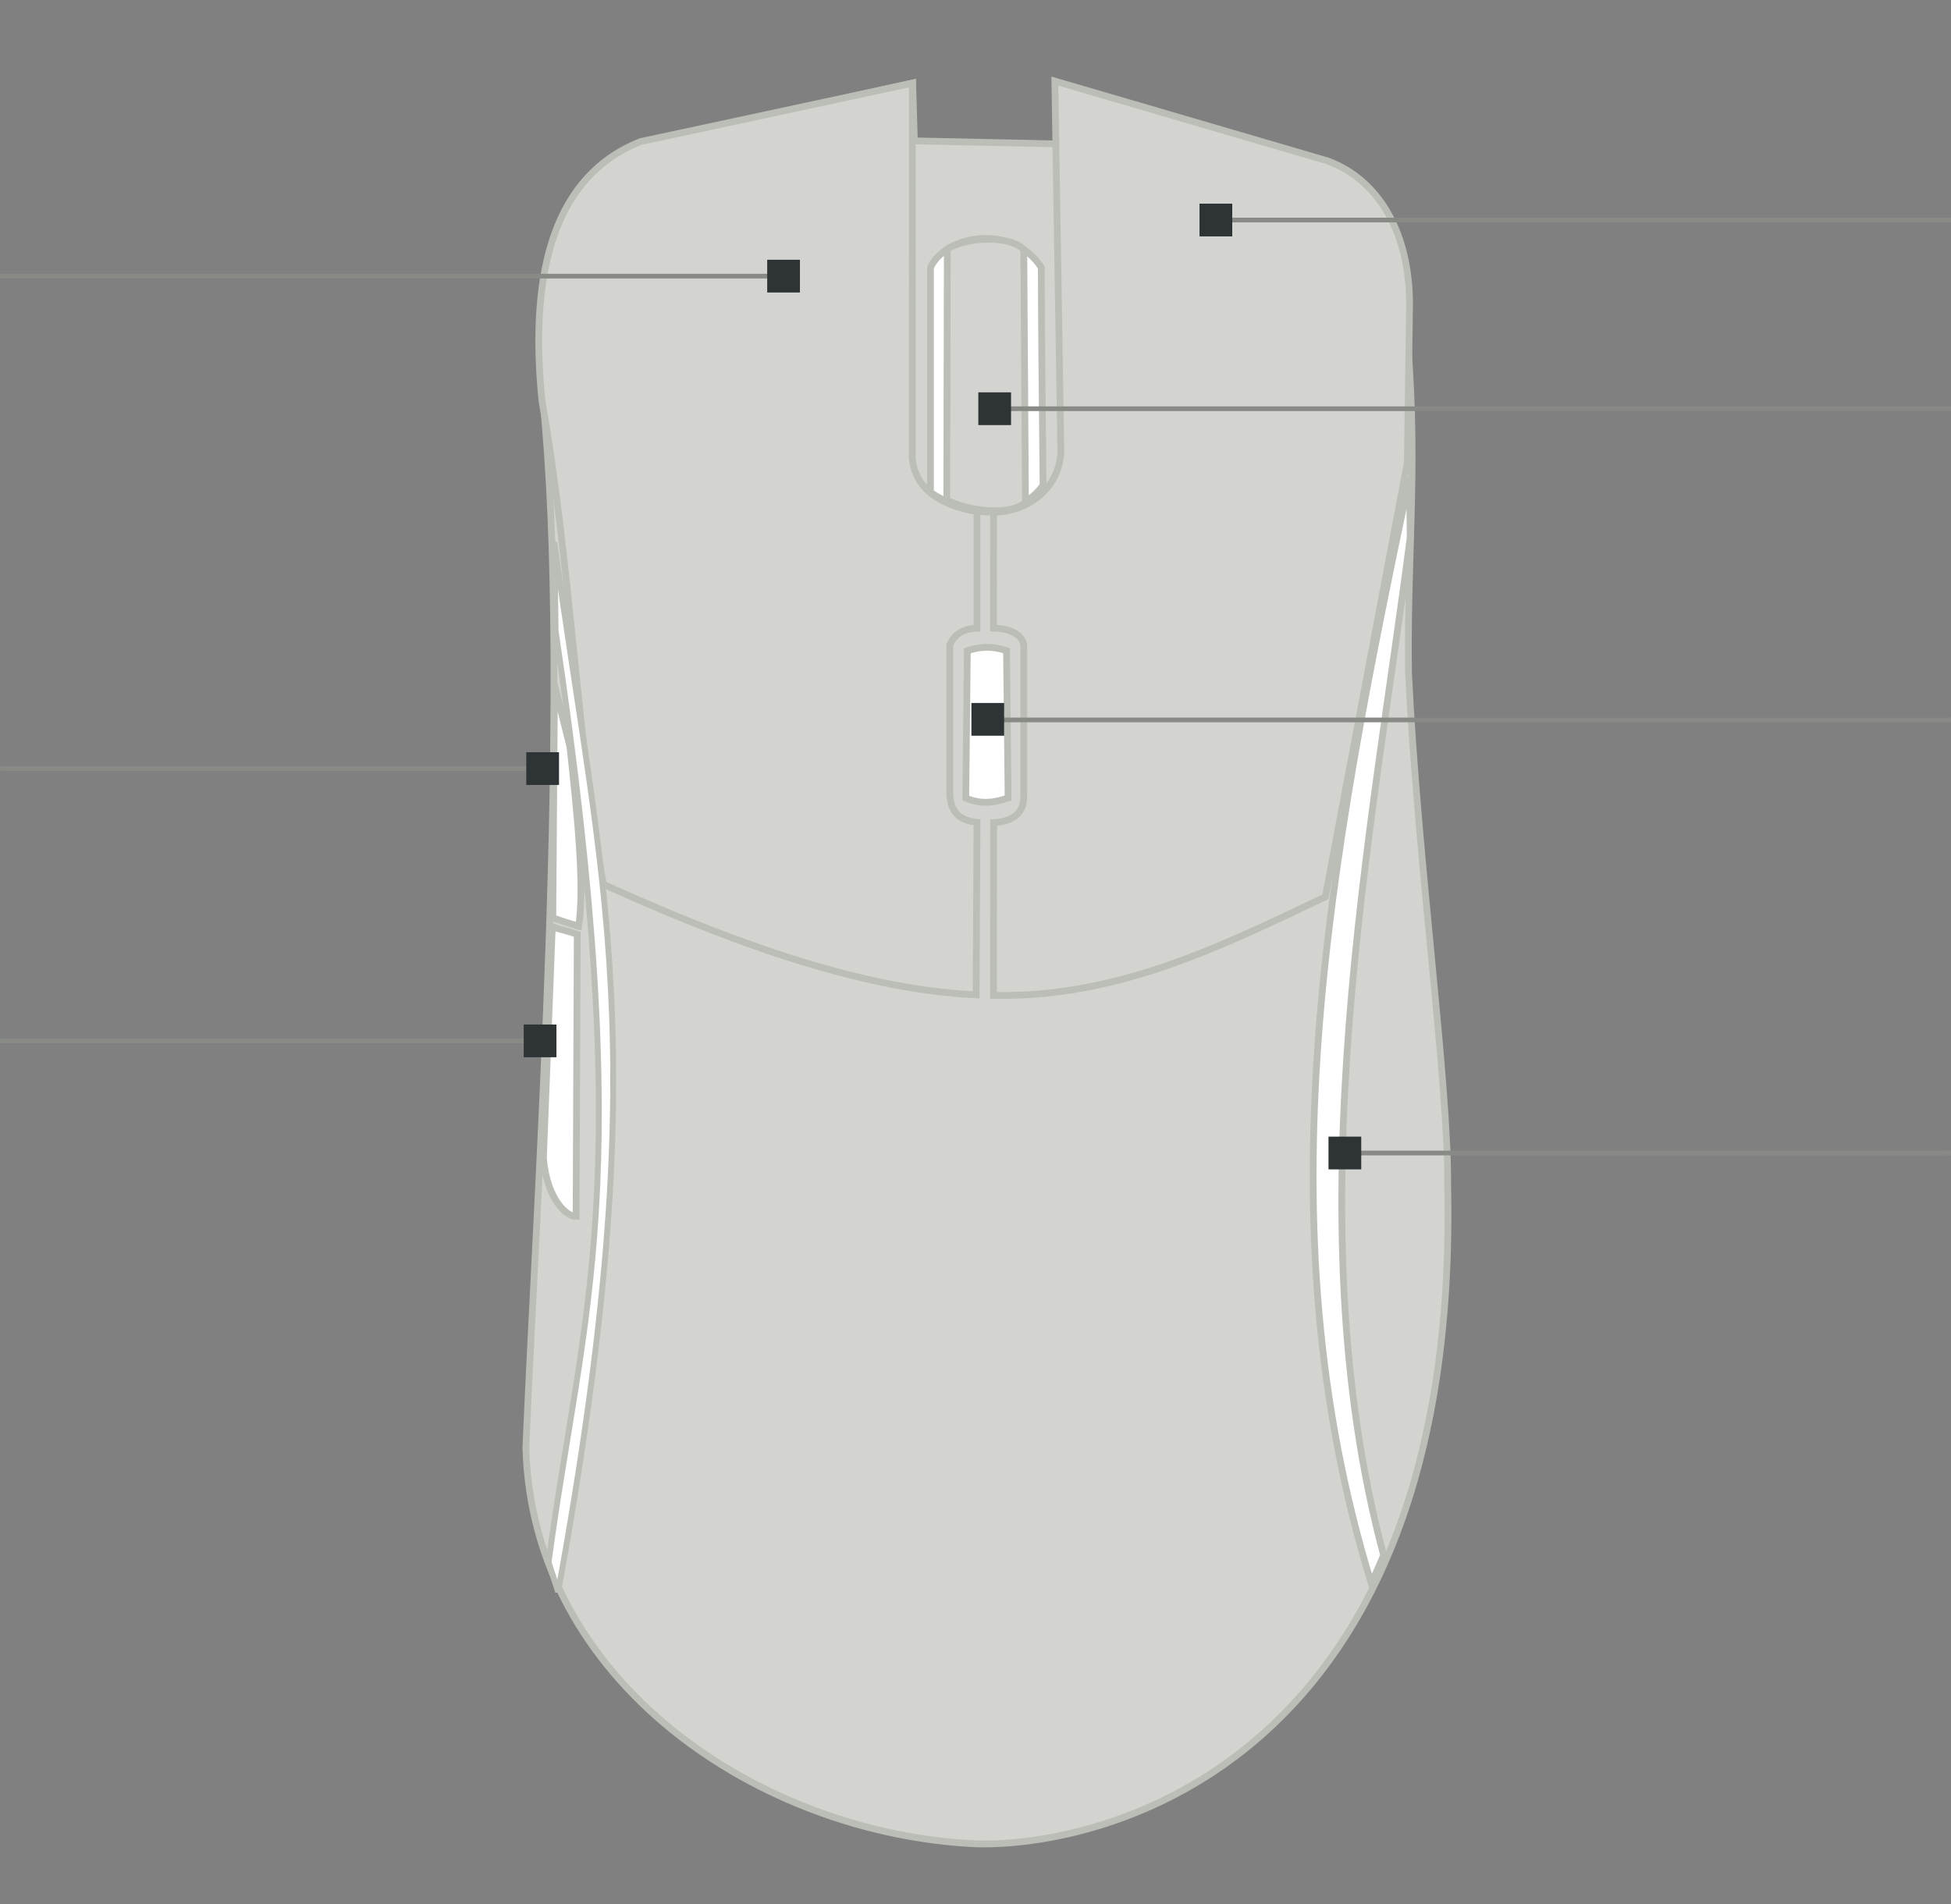 <?xml version="1.0" encoding="UTF-8" standalone="no"?>
<!-- Created with Inkscape (http://www.inkscape.org/) -->

<svg
   width="417.2"
   height="407.25"
   viewBox="0 0 417.2 407.25"
   version="1.1"
   id="svg8"
   inkscape:version="1.3.2 (091e20ef0f, 2023-11-25)"
   sodipodi:docname="glorious-model-d.svg"
   inkscape:export-filename="/home/jimmac/logitech-g-pro.png"
   inkscape:export-xdpi="96"
   inkscape:export-ydpi="96"
   xmlns:inkscape="http://www.inkscape.org/namespaces/inkscape"
   xmlns:sodipodi="http://sodipodi.sourceforge.net/DTD/sodipodi-0.dtd"
   xmlns="http://www.w3.org/2000/svg"
   xmlns:svg="http://www.w3.org/2000/svg"
   xmlns:rdf="http://www.w3.org/1999/02/22-rdf-syntax-ns#"
   xmlns:cc="http://creativecommons.org/ns#"
   xmlns:dc="http://purl.org/dc/elements/1.1/">
  <rect x="0" y="0" width="417.2" height="407.25" fill="#808080" stroke="none"/>
  <defs
     id="defs2">
    <inkscape:path-effect
       effect="spiro"
       id="path-effect4193"
       is_visible="true" />
    <inkscape:path-effect
       effect="spiro"
       id="path-effect4185"
       is_visible="true" />
  </defs>
  <sodipodi:namedview
     id="base"
     pagecolor="#ffffff"
     bordercolor="#666666"
     borderopacity="1.0"
     inkscape:pageopacity="0.0"
     inkscape:pageshadow="2"
     inkscape:zoom="4"
     inkscape:cx="-5.625"
     inkscape:cy="106.875"
     inkscape:document-units="px"
     inkscape:current-layer="led0"
     inkscape:document-rotation="0"
     showgrid="false"
     units="px"
     borderlayer="true"
     inkscape:showpageshadow="false"
     inkscape:pagecheckerboard="false"
     showguides="true"
     inkscape:window-width="2560"
     inkscape:window-height="1368"
     inkscape:window-x="0"
     inkscape:window-y="0"
     inkscape:window-maximized="1"
     fit-margin-top="20"
     fit-margin-left="20"
     fit-margin-bottom="20"
     fit-margin-right="0"
     inkscape:guide-bbox="true"
     guidetolerance="10"
     objecttolerance="10"
     gridtolerance="10"
     inkscape:snap-global="true"
     inkscape:snap-object-midpoints="true"
     inkscape:deskcolor="#d1d1d1">
    <inkscape:grid
       type="xygrid"
       id="grid956"
       originx="-68.792"
       originy="1.277"
       spacingy="1"
       spacingx="1"
       units="px"
       visible="false" />
  </sodipodi:namedview>
  <g
     inkscape:groupmode="layer"
     id="Device"
     inkscape:label="Device"
     transform="matrix(0.966,0,0,0.966,5.889,6.069)">
    <path
       style="display:inline;fill:#d3d3cf;fill-opacity:1;stroke:#bbbeb7;stroke-width:1.5;stroke-dasharray:none;stroke-opacity:1"
       d="m 195.937,12.08 0.377,12.824 31.42,0.668 0.057,-13.666 53.391,16.015 c 11.722,6.179 26.119,16.729 23.763,35.079 3.214,32.669 0.377,51.029 0.754,79.587 1.966,41.257 8.849,90.748 8.675,113.534 2.735,128.15 -76.439,146.592 -104.438,145.799 -47.828,-2.22 -98.225,-35.809 -99.622,-87.712 2.257,-54.328 10.189,-168.262 3.772,-231.972 2.304,-20.146 -1.142,-44.698 22.254,-56.956 z"
       id="path3"
       sodipodi:nodetypes="ccccccccccccc" />
    <path
       style="display:inline;fill:#d3d3cf;fill-opacity:1;stroke:#bbbeb7;stroke-width:1.5;stroke-dasharray:none;stroke-opacity:1"
       d="m 195.875,12.141 -0.032,82.921 c 0.331,4.438 3.163,10.061 14.333,11.881 v 25.838 c -3.384,0.16 -5.161,1.604 -6.035,3.772 v 32.438 c 0.033,5.156 2.769,6.36 6.035,6.789 l -0.189,38.19 c -27.365,-1.237 -58.116,-13.442 -82.537,-24.491 -5.861,-32.479 -7.26,-71.37 -13.567,-106.975 -2.563,-25.369 1.078,-49.231 21.842,-57.446 z"
       id="button0"
       sodipodi:nodetypes="cccccccccccc"
       inkscape:label="#button0" />
    <path
       style="display:inline;fill:#d3d3cf;fill-opacity:1;stroke:#bbbeb7;stroke-width:1.5;stroke-dasharray:none;stroke-opacity:1"
       d="m 227.409,11.668 60.364,17.668 c 11.722,4.325 18.21,16.456 18.158,31.9 l -0.491,34.844 -18.158,96.19 c -22.892,10.885 -46.089,22.411 -73.449,21.805 l 0.03,-38.217 c 5.181,-0.41 6.565,-2.729 6.676,-5.672 v -33.372 c 0.01,-2.01 -2.229,-3.936 -6.697,-4.054 l 0.008,-25.615 c 7.831,-0.139 14.774,-5.617 14.886,-13.693 z"
       id="button1"
       sodipodi:nodetypes="ccccccccccccc"
       inkscape:label="#button1" />
    <g
       id="led0">
      <path
         style="display:inline;fill:#ffffff;fill-opacity:1;stroke:#bbbeb7;stroke-width:1.305;stroke-dasharray:none;stroke-opacity:1"
         d="m 116.619,113.742 c 10.402,76.589 22.809,111.989 0.835,232.385 l -2.112,-6.547 c 7.537,-56.365 19.921,-82.593 1.555,-206.186 z"
         id="led0-2"
         sodipodi:nodetypes="ccccc" />
      <path
         style="display:inline;fill:#ffffff;fill-opacity:1;stroke:#bbbeb7;stroke-width:1.5;stroke-dasharray:none;stroke-opacity:1"
         d="m 305.94,99.488 c -17.932,84.99 -33.12,164.655 -8.466,244.804 l 2.72,-6.271 c -20.238,-75.396 -2.19,-161.848 5.88,-225.392 z"
         id="led0-1"
         sodipodi:nodetypes="ccccc"
         inkscape:label="#led0" />
    </g>
    <path
       style="display:inline;fill:#ffffff;fill-opacity:1;stroke:#bbbeb7;stroke-width:1.5;stroke-dasharray:none;stroke-opacity:1"
       d="m 199.87,53.285 v 49.451 c 11.971,7.744 21.145,3.761 24.934,-1.604 -0.137,-14.565 -0.408,-37.249 -0.389,-48.205 -6.152,-9.468 -20.531,-7.491 -24.392,-0.317 z"
       id="button2"
       sodipodi:nodetypes="cccccc"
       inkscape:label="#button2" />
    <path
       style="display:inline;fill:#ffffff;fill-opacity:1;stroke:#bbbeb7;stroke-width:1.5;stroke-dasharray:none;stroke-opacity:1"
       d="m 208.039,137.762 c 2.394,-0.705 4.915,-1.23 8.676,0 l 0.347,32.62 c -2.868,0.936 -5.817,1.573 -9.37,0 z"
       id="button5"
       sodipodi:nodetypes="ccccc"
       inkscape:label="#button5" />
    <path
       style="display:inline;fill:#ffffff;fill-opacity:1;stroke:#bbbeb7;stroke-width:1.5;stroke-dasharray:none;stroke-opacity:1"
       d="m 114.195,250.124 c 0.789,9.194 5.199,12.976 7.239,12.883 l 0.252,-62.437 c -2.112,-0.742 -3.405,-0.969 -5.528,-1.669 z"
       id="button4"
       sodipodi:nodetypes="ccccc"
       inkscape:label="#button4" />
    <path
       style="display:inline;fill:#ffffff;fill-opacity:1;stroke:#bbbeb7;stroke-width:1.5;stroke-dasharray:none;stroke-opacity:1"
       d="m 116.646,145.28 3.435,13.803 c 1.46,13.6 3.362,30.925 1.902,39.691 -2.291,-0.721 -2.733,-0.819 -5.705,-1.84 z"
       id="button3"
       sodipodi:nodetypes="ccccc"
       inkscape:label="#button3" />
    <path
       style="display:inline;fill:#d3d3cf;fill-opacity:1;stroke:#bbbeb7;stroke-width:1.5;stroke-dasharray:none;stroke-opacity:1"
       d="m 203.606,48.843 -0.123,55.579 c 4.518,2.335 13.402,3.653 17.422,0.613 l -0.368,-56.07 c -2.967,-3.161 -12.547,-2.875 -16.931,-0.123 z"
       id="path13"
       sodipodi:nodetypes="ccccc" />
  </g>
  <g
     inkscape:groupmode="layer"
     id="Buttons"
     inkscape:label="Buttons"
     style="display:inline"
     transform="translate(-68.792,5.973)">
    <g
       id="button3-path"
       inkscape:label="#button3-path">
      <path
         sodipodi:nodetypes="cc"
         inkscape:connector-curvature="0"
         id="path964"
         d="M 70.308,158.395 H 182.19"
         style="color:#000000;overflow:visible;opacity:1;fill:none;fill-opacity:1;stroke:#888a85;stroke-width:1;stroke-linecap:square;stroke-linejoin:miter;stroke-miterlimit:4;stroke-dasharray:none;stroke-dashoffset:0;stroke-opacity:1;marker:none;marker-start:none;marker-mid:none;marker-end:none;paint-order:normal" />
      <rect
         inkscape:label="#rect875"
         style="color:#000000;text-align:end;overflow:visible;fill:#888a85;fill-opacity:1;stroke:none;stroke-linecap:round"
         id="button3-leader"
         width="1"
         height="1"
         x="68.807"
         y="157.895" />
      <rect
         y="154.895"
         x="181.331"
         height="7"
         width="7"
         id="rect974"
         style="color:#000000;overflow:visible;opacity:1;fill:#2e3436;fill-opacity:1;stroke:none;stroke-width:2;stroke-linecap:square;stroke-linejoin:miter;stroke-miterlimit:4;stroke-dasharray:none;stroke-dashoffset:0;stroke-opacity:1;marker:none;marker-start:none;marker-mid:none;marker-end:none;paint-order:normal" />
    </g>
    <g
       id="button4-path"
       inkscape:label="#button4-path">
      <path
         sodipodi:nodetypes="cc"
         style="color:#000000;overflow:visible;opacity:1;fill:none;fill-opacity:1;stroke:#888a85;stroke-width:1;stroke-linecap:square;stroke-linejoin:miter;stroke-miterlimit:4;stroke-dasharray:none;stroke-dashoffset:0;stroke-opacity:1;marker:none;marker-start:none;marker-mid:none;marker-end:none;paint-order:normal"
         d="M 69.516,216.628 H 180.902"
         id="path966"
         inkscape:connector-curvature="0" />
      <rect
         y="216.128"
         x="68.814"
         height="1"
         width="1"
         id="button4-leader"
         style="color:#000000;text-align:end;overflow:visible;fill:#888a85;fill-opacity:1;stroke:none;stroke-linecap:round"
         inkscape:label="#rect875" />
      <rect
         style="color:#000000;overflow:visible;opacity:1;fill:#2e3436;fill-opacity:1;stroke:none;stroke-width:2;stroke-linecap:square;stroke-linejoin:miter;stroke-miterlimit:4;stroke-dasharray:none;stroke-dashoffset:0;stroke-opacity:1;marker:none;marker-start:none;marker-mid:none;marker-end:none;paint-order:normal"
         id="rect976"
         width="7"
         height="7"
         x="180.781"
         y="213.128" />
    </g>
    <g
       id="button5-path"
       inkscape:label="#button5-path">
      <rect
         y="147.485"
         x="485"
         height="1"
         width="1"
         id="button5-leader"
         style="color:#000000;text-align:start;overflow:visible;fill:#888a85;fill-opacity:1;stroke:none;stroke-linecap:round"
         inkscape:label="#rect871" />
      <path
         style="color:#000000;overflow:visible;opacity:1;fill:none;fill-opacity:1;stroke:#888a85;stroke-width:1;stroke-linecap:square;stroke-linejoin:miter;stroke-miterlimit:4;stroke-dasharray:none;stroke-dashoffset:0;stroke-opacity:1;marker:none;marker-start:none;marker-mid:none;marker-end:none;paint-order:normal"
         d="m 484.504,147.988 -203.642,0.004"
         id="path51"
         inkscape:connector-curvature="0"
         sodipodi:nodetypes="cc" />
      <rect
         style="color:#000000;overflow:visible;opacity:1;fill:#2e3436;fill-opacity:1;stroke:none;stroke-width:2;stroke-linecap:square;stroke-linejoin:miter;stroke-miterlimit:4;stroke-dasharray:none;stroke-dashoffset:0;stroke-opacity:1;marker:none;marker-start:none;marker-mid:none;marker-end:none;paint-order:normal"
         id="rect53"
         width="7"
         height="7"
         x="276.517"
         y="144.365" />
    </g>
    <g
       id="button2-path"
       inkscape:label="#button2-path">
      <rect
         inkscape:label="#rect869"
         y="80.935"
         x="485"
         height="1"
         width="1"
         id="button2-leader"
         style="color:#000000;text-align:start;overflow:visible;fill:#888a85;fill-opacity:1;stroke:none;stroke-linecap:round" />
      <path
         style="color:#000000;overflow:visible;opacity:1;fill:none;fill-opacity:1;stroke:#888a85;stroke-width:1;stroke-linecap:square;stroke-linejoin:miter;stroke-miterlimit:4;stroke-dasharray:none;stroke-dashoffset:0;stroke-opacity:1;marker:none;marker-start:none;marker-mid:none;marker-end:none;paint-order:normal"
         d="m 281.493,81.435 203.014,2e-6"
         id="path908"
         inkscape:connector-curvature="0"
         sodipodi:nodetypes="cc" />
      <rect
         style="color:#000000;overflow:visible;opacity:1;fill:#2e3436;fill-opacity:1;stroke:none;stroke-width:2;stroke-linecap:square;stroke-linejoin:miter;stroke-miterlimit:4;stroke-dasharray:none;stroke-dashoffset:0;stroke-opacity:1;marker:none;marker-start:none;marker-mid:none;marker-end:none;paint-order:normal"
         id="rect910"
         width="7"
         height="7"
         x="277.993"
         y="77.935" />
    </g>
    <g
       id="button1-path"
       inkscape:label="#button1-path"
       transform="translate(0,-12)">
      <rect
         inkscape:label="#rect867"
         style="color:#000000;text-align:start;overflow:visible;fill:#888a85;fill-opacity:1;stroke:none;stroke-linecap:round"
         id="button1-leader"
         width="1"
         height="1"
         x="484.992"
         y="52.581" />
      <path
         sodipodi:nodetypes="cc"
         style="color:#000000;overflow:visible;opacity:1;fill:none;fill-opacity:1;stroke:#888a85;stroke-width:1;stroke-linecap:square;stroke-linejoin:miter;stroke-miterlimit:4;stroke-dasharray:none;stroke-dashoffset:0;stroke-opacity:1;marker:none;marker-start:none;marker-mid:none;marker-end:none;paint-order:normal"
         d="M 329.183,53.081 H 485"
         id="path958"
         inkscape:connector-curvature="0" />
      <rect
         style="color:#000000;overflow:visible;opacity:1;fill:#2e3436;fill-opacity:1;stroke:none;stroke-width:2;stroke-linecap:square;stroke-linejoin:miter;stroke-miterlimit:4;stroke-dasharray:none;stroke-dashoffset:0;stroke-opacity:1;marker:none;marker-start:none;marker-mid:none;marker-end:none;paint-order:normal"
         id="rect968"
         width="7"
         height="7"
         x="325.295"
         y="49.581" />
    </g>
    <g
       id="button0-path"
       inkscape:label="#button0-path">
      <rect
         inkscape:label="#rect871"
         style="color:#000000;text-align:end;overflow:visible;fill:#888a85;fill-opacity:1;stroke:none;stroke-linecap:round"
         id="button0-leader"
         width="1"
         height="1"
         x="68.719"
         y="52.581" />
      <path
         sodipodi:nodetypes="cc"
         inkscape:connector-curvature="0"
         id="path960"
         d="m 236.35,53.081 -166.192,2e-6"
         style="color:#000000;overflow:visible;opacity:1;fill:none;fill-opacity:1;stroke:#888a85;stroke-width:1;stroke-linecap:square;stroke-linejoin:miter;stroke-miterlimit:4;stroke-dasharray:none;stroke-dashoffset:0;stroke-opacity:1;marker:none;marker-start:none;marker-mid:none;marker-end:none;paint-order:normal" />
      <rect
         y="49.581"
         x="232.85"
         height="7"
         width="7"
         id="rect970"
         style="color:#000000;overflow:visible;opacity:1;fill:#2e3436;fill-opacity:1;stroke:none;stroke-width:2;stroke-linecap:square;stroke-linejoin:miter;stroke-miterlimit:4;stroke-dasharray:none;stroke-dashoffset:0;stroke-opacity:1;marker:none;marker-start:none;marker-mid:none;marker-end:none;paint-order:normal" />
    </g>
  </g>
  <g
     inkscape:groupmode="layer"
     id="LEDs"
     inkscape:label="LEDs"
     style="display:inline"
     transform="translate(-68.792,5.973)">
    <g
       id="led0-path"
       transform="translate(75.399,-88.914)"
       inkscape:label="#led0-path">
      <path
         inkscape:connector-curvature="0"
         id="path877"
         d="m 410.092,329.526 -129.038,-0.005"
         style="color:#000000;display:inline;overflow:visible;opacity:1;fill:none;fill-opacity:1;stroke:#888a85;stroke-width:1;stroke-linecap:square;stroke-linejoin:miter;stroke-miterlimit:4;stroke-dasharray:none;stroke-dashoffset:0;stroke-opacity:1;marker:none;marker-start:none;marker-mid:none;marker-end:none;paint-order:normal"
         sodipodi:nodetypes="cc" />
      <rect
         y="326.02"
         x="277.478"
         height="7"
         width="7"
         id="rect879"
         style="color:#000000;display:inline;overflow:visible;opacity:1;fill:#2e3436;fill-opacity:1;stroke:none;stroke-width:2;stroke-linecap:square;stroke-linejoin:miter;stroke-miterlimit:4;stroke-dasharray:none;stroke-dashoffset:0;stroke-opacity:1;marker:none;marker-start:none;marker-mid:none;marker-end:none;paint-order:normal" />
      <rect
         inkscape:label="#rect881"
         y="329.024"
         x="409.598"
         height="1"
         width="1"
         id="led0-leader"
         style="color:#000000;text-align:start;display:inline;overflow:visible;fill:#888a85;fill-opacity:1;stroke:none;stroke-linecap:round" />
    </g>
  </g>
</svg>
